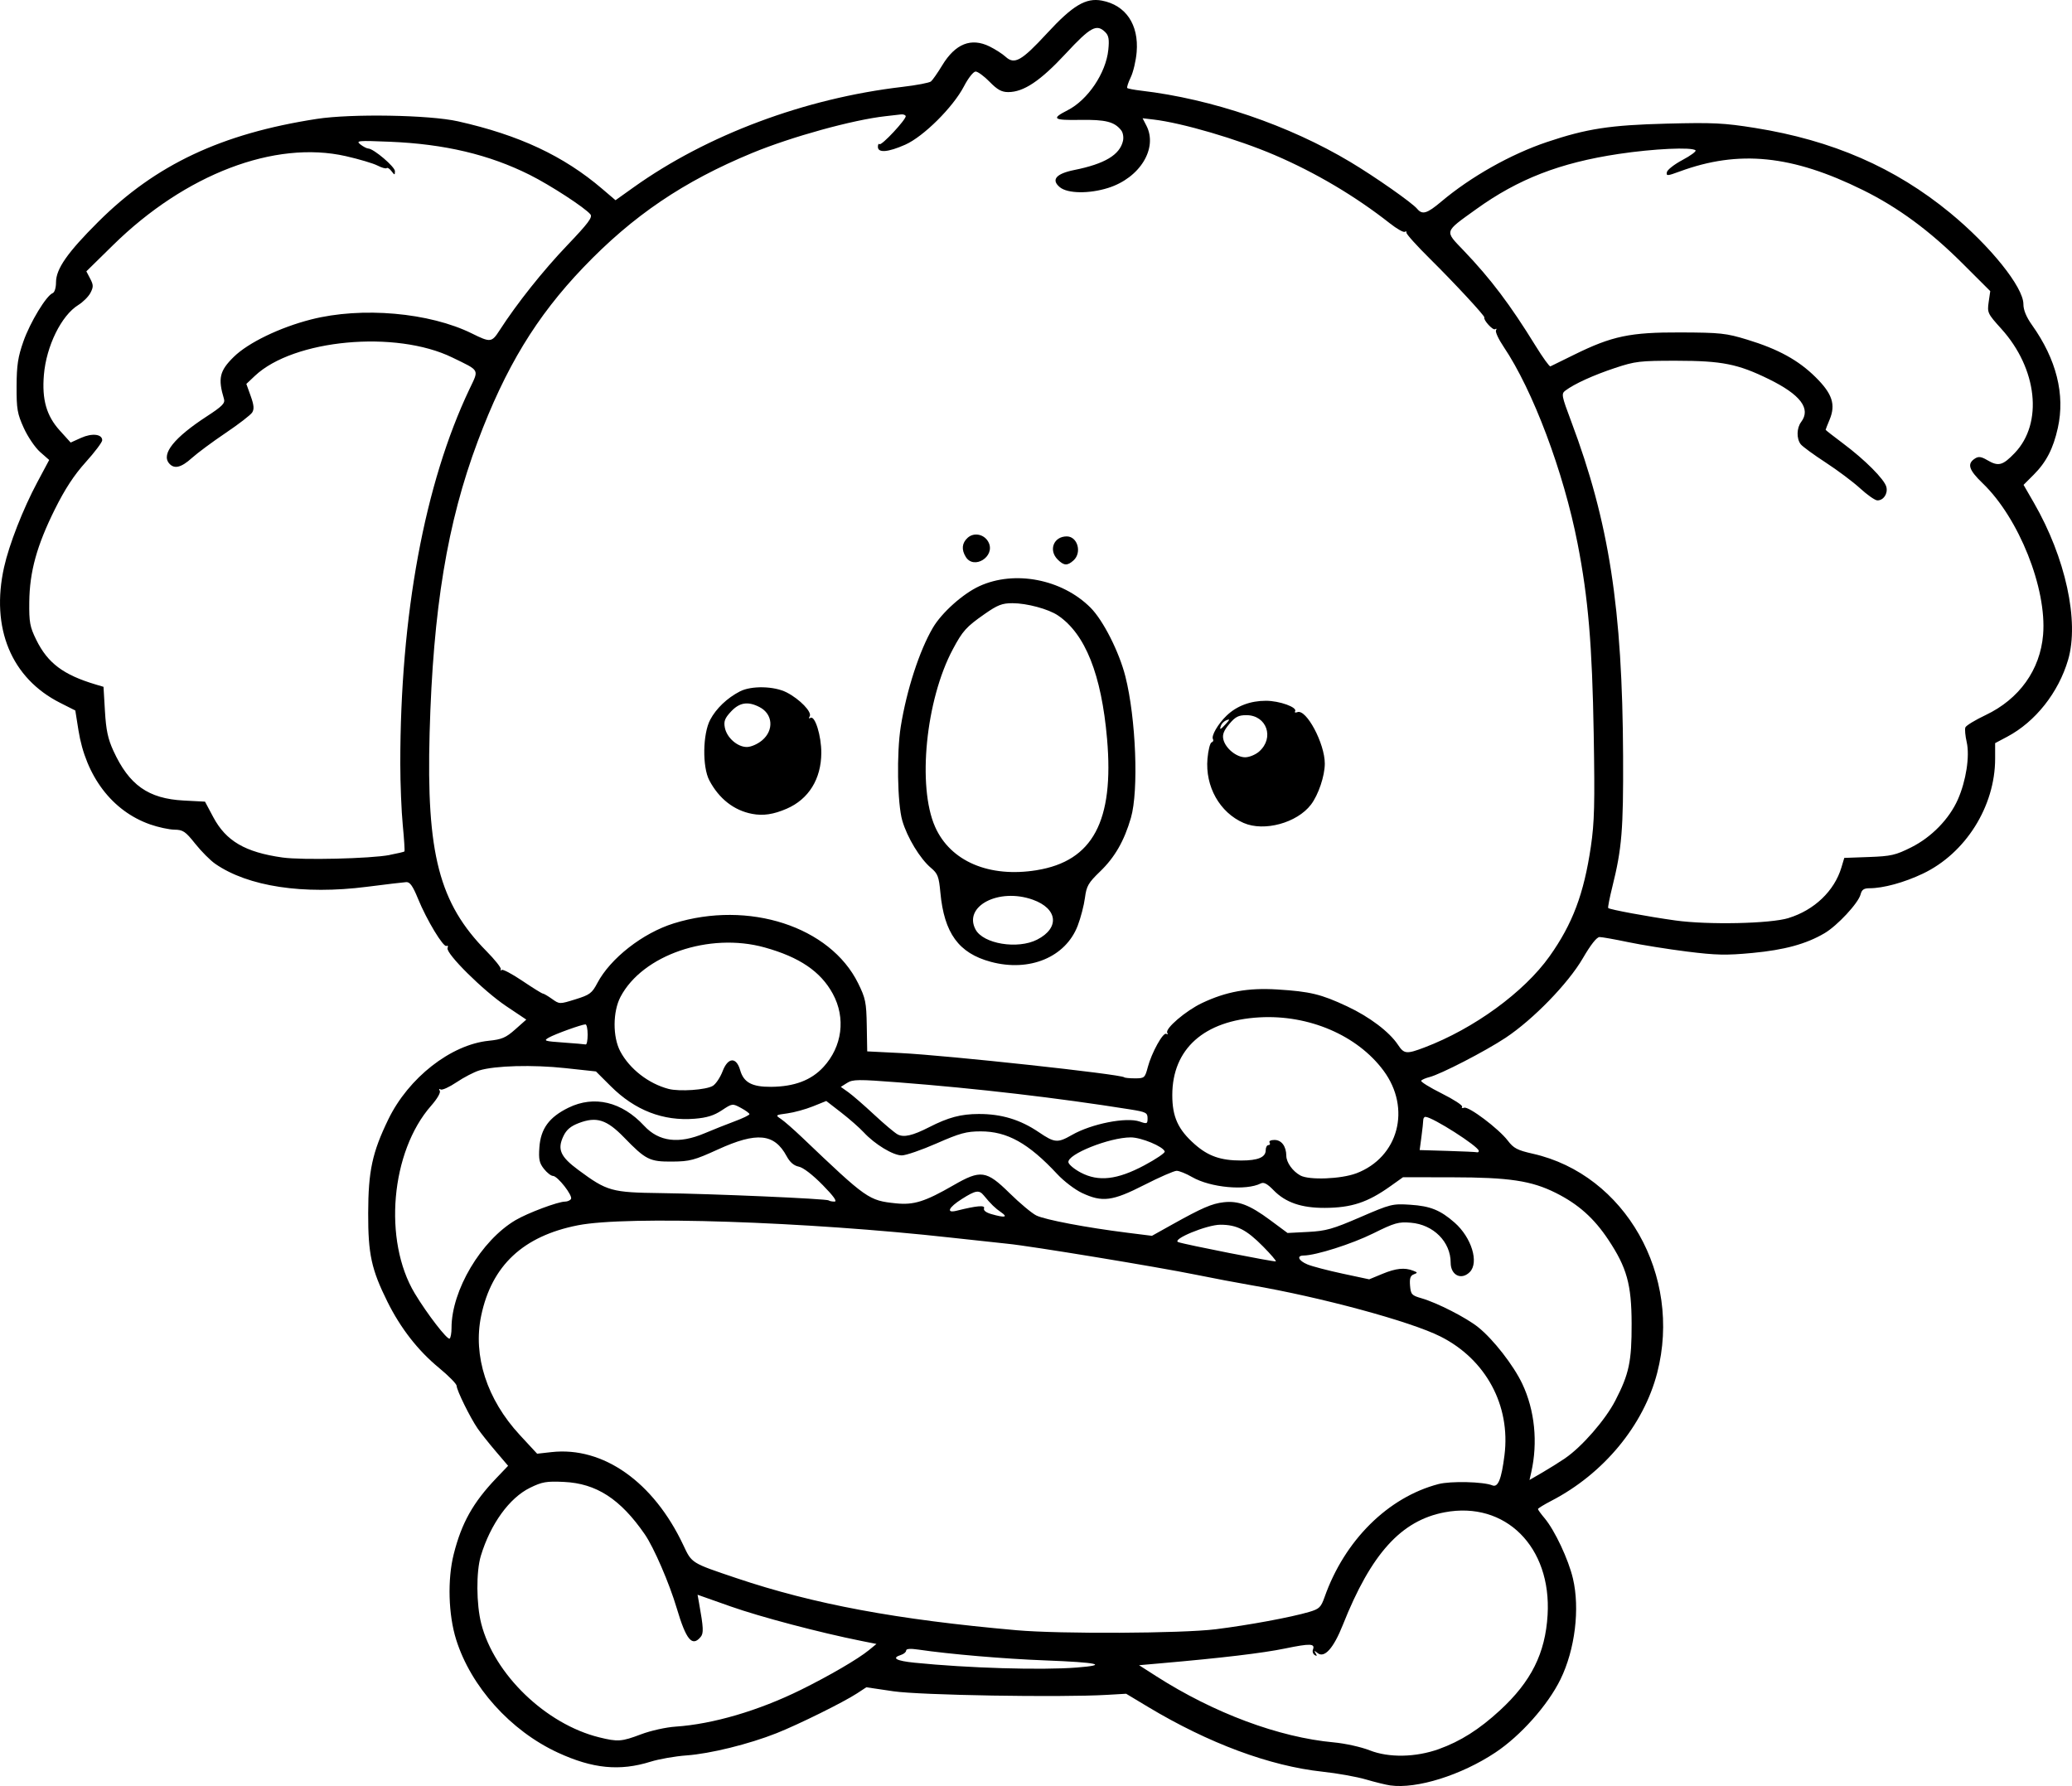 <?xml version="1.0" encoding="UTF-8" standalone="no"?>
<!-- Created with Inkscape (http://www.inkscape.org/) -->

<svg
   width="213.446mm"
   height="183.993mm"
   viewBox="0 0 213.446 183.993"
   version="1.1"
   id="svg1"
   xml:space="preserve"
   xmlns="http://www.w3.org/2000/svg"
   xmlns:svg="http://www.w3.org/2000/svg"><defs
     id="defs1" /><g
     id="layer1"
     transform="translate(-284.254,-74.149)"><path
       style="fill:#000000"
       d="m 427.474,258.081 c -0.437,-0.061 -1.568,-0.339 -2.514,-0.616 -0.946,-0.278 -2.952,-0.637 -4.459,-0.798 -5.437,-0.583 -11.743,-2.926 -18.01,-6.692 l -2.228,-1.339 -2.005,0.116 c -4.816,0.279 -19.225,0.035 -21.981,-0.372 l -2.778,-0.411 -0.954,0.626 c -1.377,0.904 -6.006,3.195 -8.287,4.101 -2.845,1.13 -6.85,2.119 -9.28,2.292 -1.164,0.083 -2.831,0.374 -3.704,0.647 -3.177,0.995 -5.969,0.722 -9.556,-0.936 -4.869,-2.25 -8.953,-6.79 -10.476,-11.648 -0.8,-2.553 -0.904,-6.19 -0.25,-8.788 0.809,-3.216 1.991,-5.326 4.388,-7.836 l 1.216,-1.274 -1.283,-1.504 c -0.706,-0.827 -1.542,-1.882 -1.859,-2.343 -0.775,-1.129 -2.157,-3.939 -2.157,-4.385 0,-0.197 -0.821,-1.034 -1.824,-1.86 -2.158,-1.776 -3.949,-4.073 -5.307,-6.807 -1.649,-3.321 -1.995,-4.912 -1.984,-9.128 0.011,-4.347 0.418,-6.245 2.072,-9.657 2.078,-4.287 6.445,-7.706 10.351,-8.102 1.349,-0.137 1.76,-0.314 2.726,-1.171 l 1.138,-1.01 -2.065,-1.383 c -2.356,-1.579 -6.256,-5.444 -6.046,-5.992 0.076,-0.198 0.03,-0.294 -0.102,-0.212 -0.315,0.195 -2.047,-2.67 -2.944,-4.871 -0.532,-1.303 -0.83,-1.726 -1.205,-1.705 -0.274,0.015 -2.106,0.233 -4.07,0.484 -6.539,0.835 -12.234,-0.029 -15.61,-2.368 -0.509,-0.353 -1.439,-1.286 -2.065,-2.073 -1.011,-1.27 -1.252,-1.433 -2.141,-1.446 -0.551,-0.008 -1.678,-0.252 -2.505,-0.542 -3.904,-1.372 -6.626,-4.951 -7.382,-9.707 l -0.322,-2.027 -1.557,-0.786 c -5.04,-2.544 -7.176,-7.706 -5.782,-13.974 0.521,-2.344 1.952,-6.003 3.425,-8.759 l 1.223,-2.289 -0.932,-0.819 c -0.513,-0.45 -1.271,-1.566 -1.685,-2.479 -0.67,-1.478 -0.751,-1.951 -0.741,-4.307 0.009,-2.158 0.139,-3.009 0.704,-4.615 0.692,-1.967 2.36,-4.717 3.012,-4.967 0.198,-0.076 0.345,-0.551 0.345,-1.117 0,-1.383 1.176,-3.067 4.356,-6.236 5.907,-5.887 12.688,-9.081 22.5,-10.596 3.574,-0.552 11.599,-0.415 14.552,0.248 6.303,1.415 10.876,3.557 14.862,6.96 l 1.368,1.168 1.868,-1.333 c 7.578,-5.408 17.642,-9.168 27.675,-10.341 1.455,-0.17 2.783,-0.423 2.951,-0.561 0.168,-0.138 0.689,-0.884 1.158,-1.658 1.354,-2.234 2.984,-2.882 4.887,-1.944 0.582,0.287 1.32,0.761 1.639,1.054 0.922,0.844 1.643,0.437 4.278,-2.418 2.652,-2.874 3.997,-3.675 5.647,-3.363 2.461,0.465 3.816,2.47 3.582,5.302 -0.073,0.884 -0.347,2.053 -0.609,2.597 -0.262,0.544 -0.423,1.042 -0.358,1.107 0.065,0.065 0.712,0.188 1.436,0.273 7.271,0.85 15.204,3.554 21.532,7.339 2.552,1.527 6.376,4.206 6.894,4.831 0.532,0.641 1.013,0.498 2.482,-0.74 3.052,-2.57 7.16,-4.886 10.89,-6.14 4.097,-1.377 6.494,-1.745 12.33,-1.895 4.786,-0.123 5.897,-0.069 9.106,0.444 7.974,1.275 14.422,4.084 20.103,8.757 4.126,3.394 7.541,7.646 7.541,9.392 0,0.608 0.296,1.325 0.894,2.166 2.509,3.527 3.416,7.148 2.653,10.59 -0.472,2.13 -1.193,3.527 -2.492,4.825 l -1.039,1.039 1.066,1.848 c 3.261,5.657 4.688,12.21 3.522,16.179 -0.992,3.376 -3.372,6.383 -6.269,7.919 l -1.247,0.661 v 1.599 c 0,4.915 -3.047,9.759 -7.455,11.851 -1.932,0.917 -4.067,1.5 -5.494,1.5 -0.571,0 -0.79,0.151 -0.91,0.63 -0.223,0.889 -2.398,3.231 -3.721,4.006 -1.898,1.112 -4.118,1.719 -7.432,2.031 -2.693,0.254 -3.734,0.231 -6.747,-0.147 -1.959,-0.246 -4.682,-0.683 -6.05,-0.97 -1.368,-0.287 -2.692,-0.523 -2.941,-0.523 -0.289,0 -0.913,0.791 -1.721,2.182 -1.508,2.596 -5.124,6.318 -7.97,8.203 -2.082,1.38 -6.69,3.757 -7.836,4.043 -0.402,0.1 -0.784,0.269 -0.849,0.375 -0.065,0.106 0.89,0.697 2.123,1.313 1.233,0.617 2.174,1.23 2.092,1.363 -0.082,0.133 0.012,0.18 0.21,0.104 0.458,-0.176 3.561,2.161 4.494,3.385 0.605,0.794 0.986,0.993 2.592,1.355 9.499,2.145 15.393,12.531 12.804,22.563 -1.397,5.414 -5.513,10.395 -10.896,13.187 -0.764,0.396 -1.389,0.78 -1.389,0.853 0,0.073 0.305,0.495 0.679,0.939 1.051,1.249 2.461,4.246 2.924,6.217 0.733,3.115 0.213,7.327 -1.281,10.383 -1.299,2.658 -4.112,5.819 -6.712,7.545 -3.522,2.338 -8.1,3.77 -10.824,3.387 z m 5.009,-3.748 c 2.223,-0.798 4.16,-2.026 6.286,-3.985 3.223,-2.97 4.676,-5.879 4.91,-9.828 0.416,-7.009 -4.345,-11.758 -10.604,-10.577 -4.483,0.846 -7.574,4.263 -10.485,11.59 -0.964,2.427 -1.908,3.477 -2.613,2.906 -0.338,-0.273 -0.371,-0.266 -0.186,0.04 0.157,0.26 0.127,0.311 -0.1,0.172 -0.178,-0.11 -0.261,-0.363 -0.185,-0.562 0.243,-0.634 -0.256,-0.654 -2.879,-0.114 -2.308,0.475 -6.481,0.972 -12.81,1.525 l -2.225,0.195 1.77,1.133 c 5.949,3.807 12.638,6.301 18.29,6.818 1.167,0.107 2.829,0.475 3.704,0.821 1.967,0.777 4.735,0.726 7.126,-0.132 z m -82.207,-1.513 c 1.007,-0.382 2.576,-0.731 3.581,-0.798 3.823,-0.254 8.558,-1.645 12.895,-3.788 2.942,-1.454 5.893,-3.174 7.004,-4.084 l 0.786,-0.644 -1.58,-0.316 c -4.245,-0.848 -10.391,-2.471 -13.448,-3.551 l -3.401,-1.202 0.153,0.85 c 0.458,2.548 0.485,3.112 0.168,3.494 -0.878,1.058 -1.495,0.316 -2.469,-2.966 -0.758,-2.558 -2.356,-6.252 -3.286,-7.6 -2.516,-3.645 -4.991,-5.248 -8.341,-5.402 -1.796,-0.083 -2.236,-0.006 -3.479,0.602 -2.128,1.041 -4.076,3.734 -5.07,7.007 -0.493,1.624 -0.473,4.993 0.042,7 1.339,5.225 6.657,10.348 12.151,11.705 1.916,0.473 2.307,0.445 4.293,-0.307 z m 44.909,-6.885 c 3.364,-0.263 2.178,-0.528 -3.297,-0.736 -4.212,-0.16 -9.798,-0.637 -13.031,-1.112 -0.83,-0.122 -1.257,-0.089 -1.257,0.098 0,0.155 -0.238,0.358 -0.529,0.451 -1.014,0.322 -0.516,0.609 1.389,0.802 5.495,0.558 13.072,0.783 16.725,0.497 z m 14.305,-3.943 c 3.411,-0.426 7.744,-1.229 9.628,-1.784 1.042,-0.307 1.215,-0.475 1.587,-1.53 2.06,-5.842 6.531,-10.28 11.73,-11.641 1.255,-0.329 4.635,-0.248 5.551,0.132 0.588,0.244 0.941,-0.632 1.252,-3.11 0.643,-5.122 -1.918,-9.871 -6.594,-12.225 -3.091,-1.557 -12.296,-4.05 -19.549,-5.295 -1.359,-0.233 -3.865,-0.708 -5.568,-1.055 -4.01,-0.817 -17.181,-2.984 -19.477,-3.205 -0.582,-0.056 -3.201,-0.34 -5.821,-0.63 -14.977,-1.66 -33.375,-2.269 -38.443,-1.272 -5.637,1.109 -8.881,4.143 -9.964,9.32 -0.865,4.133 0.591,8.623 3.984,12.288 l 1.781,1.923 1.477,-0.165 c 5.324,-0.595 10.519,3.072 13.586,9.591 0.879,1.869 0.797,1.818 5.451,3.385 8.009,2.698 16.523,4.282 28.875,5.374 4.482,0.396 17.024,0.334 20.513,-0.101 z m 35.99,-17.615 c 1.73,-1.176 4.151,-3.955 5.176,-5.943 1.42,-2.751 1.69,-4.029 1.679,-7.929 -0.012,-4.051 -0.488,-5.763 -2.409,-8.654 -1.469,-2.212 -3.09,-3.655 -5.406,-4.813 -2.509,-1.255 -4.793,-1.598 -10.702,-1.606 l -5.033,-0.007 -1.317,0.937 c -2.336,1.662 -3.995,2.209 -6.741,2.221 -2.41,0.011 -4.053,-0.557 -5.283,-1.826 -0.636,-0.656 -1.001,-0.85 -1.306,-0.695 -1.521,0.776 -5.202,0.434 -7.085,-0.657 -0.608,-0.353 -1.322,-0.641 -1.588,-0.641 -0.265,0 -1.765,0.655 -3.333,1.455 -3.282,1.675 -4.319,1.81 -6.409,0.83 -0.728,-0.341 -1.877,-1.215 -2.554,-1.943 -2.966,-3.187 -5.157,-4.41 -7.897,-4.405 -1.466,0.002 -2.135,0.185 -4.535,1.239 -1.548,0.68 -3.162,1.236 -3.586,1.236 -0.894,0 -2.774,-1.139 -3.917,-2.373 -0.437,-0.471 -1.484,-1.392 -2.328,-2.045 l -1.534,-1.188 -1.376,0.554 c -0.757,0.305 -1.944,0.631 -2.639,0.724 -1.232,0.165 -1.248,0.179 -0.661,0.568 0.331,0.219 1.316,1.08 2.189,1.912 6.677,6.366 6.858,6.493 9.655,6.786 1.842,0.193 3.002,-0.171 5.931,-1.86 2.813,-1.622 3.389,-1.542 5.778,0.805 1.055,1.037 2.294,2.073 2.752,2.302 0.882,0.442 5.147,1.252 9.38,1.782 l 2.54,0.318 2.087,-1.165 c 3.078,-1.718 4.089,-2.155 5.303,-2.293 1.511,-0.172 2.677,0.275 4.779,1.832 l 1.801,1.334 2.117,-0.11 c 1.841,-0.095 2.539,-0.293 5.368,-1.516 3.138,-1.357 3.318,-1.402 5.159,-1.283 2.063,0.134 3.093,0.55 4.566,1.843 1.744,1.532 2.534,4.117 1.557,5.094 -0.867,0.867 -1.965,0.325 -1.965,-0.969 0,-2.147 -1.771,-3.924 -4.102,-4.117 -1.274,-0.106 -1.669,0.006 -3.884,1.104 -2.196,1.089 -5.897,2.265 -7.162,2.276 -0.756,0.007 -0.528,0.533 0.397,0.918 0.473,0.197 2.097,0.622 3.609,0.946 l 2.75,0.588 1.357,-0.562 c 1.399,-0.58 2.295,-0.672 3.179,-0.325 0.469,0.184 0.473,0.214 0.05,0.376 -0.346,0.133 -0.439,0.42 -0.378,1.161 0.075,0.904 0.172,1.01 1.179,1.3 1.609,0.464 4.62,2.002 5.846,2.988 1.557,1.251 3.638,3.923 4.538,5.826 1.286,2.72 1.621,6.041 0.919,9.129 l -0.176,0.776 1.297,-0.752 c 0.713,-0.414 1.78,-1.08 2.37,-1.481 z M 330.768,210.941 c 0,-3.863 3.053,-9.002 6.59,-11.092 1.256,-0.742 4.372,-1.91 5.102,-1.912 0.246,-6.3e-4 0.522,-0.122 0.614,-0.27 0.211,-0.341 -1.381,-2.377 -1.858,-2.377 -0.195,0 -0.614,-0.327 -0.93,-0.728 -0.475,-0.601 -0.556,-0.987 -0.467,-2.223 0.137,-1.918 1.008,-3.104 2.994,-4.076 2.652,-1.297 5.503,-0.616 7.798,1.864 1.518,1.64 3.567,1.895 6.218,0.774 0.873,-0.369 2.272,-0.926 3.109,-1.237 0.837,-0.311 1.521,-0.642 1.521,-0.736 0,-0.094 -0.396,-0.383 -0.879,-0.644 -0.874,-0.47 -0.886,-0.469 -1.976,0.253 -0.809,0.536 -1.542,0.762 -2.794,0.862 -3.241,0.26 -6.146,-0.865 -8.633,-3.345 l -1.532,-1.527 -3.158,-0.342 c -3.349,-0.363 -7.239,-0.258 -8.86,0.238 -0.538,0.165 -1.592,0.712 -2.341,1.217 -0.749,0.504 -1.488,0.839 -1.642,0.744 -0.165,-0.102 -0.201,-0.046 -0.088,0.137 0.112,0.181 -0.259,0.822 -0.889,1.538 -4.163,4.73 -4.962,13.88 -1.688,19.33 1.26,2.098 3.35,4.809 3.591,4.66 0.109,-0.068 0.199,-0.567 0.199,-1.11 z m 83.608,-8.375 c -1.721,-1.742 -2.712,-2.248 -4.405,-2.248 -1.391,2.2e-4 -5.076,1.524 -4.336,1.793 0.672,0.244 9.927,2.069 10.049,1.981 0.064,-0.046 -0.524,-0.733 -1.308,-1.526 z m -26.981,-3.519 c -0.629,-0.431 -1.066,-0.856 -1.802,-1.753 -0.48,-0.585 -0.837,-0.526 -2.253,0.372 -1.388,0.88 -1.658,1.49 -0.535,1.209 2.051,-0.515 2.95,-0.595 2.818,-0.252 -0.083,0.217 0.195,0.439 0.751,0.599 1.376,0.396 1.759,0.331 1.021,-0.175 z M 368.986,196.211 c -1.021,-1.041 -1.99,-1.785 -2.444,-1.876 -0.506,-0.101 -0.916,-0.453 -1.249,-1.072 -1.267,-2.352 -3.066,-2.531 -7.072,-0.704 -2.446,1.116 -2.911,1.24 -4.715,1.253 -2.333,0.018 -2.726,-0.179 -4.97,-2.491 -1.783,-1.837 -2.836,-2.171 -4.658,-1.475 -0.842,0.321 -1.271,0.686 -1.584,1.344 -0.648,1.365 -0.317,2.115 1.539,3.488 2.967,2.194 3.406,2.317 8.499,2.383 5.348,0.069 17.127,0.582 17.298,0.753 0.066,0.066 0.329,0.12 0.584,0.12 0.316,0 -0.075,-0.549 -1.228,-1.725 z m 33.148,-2.01 c 1.197,-0.638 2.144,-1.279 2.103,-1.425 -0.142,-0.509 -2.414,-1.455 -3.495,-1.455 -2.208,0 -6.584,1.752 -6.425,2.572 0.046,0.236 0.619,0.711 1.274,1.055 1.828,0.961 3.749,0.742 6.543,-0.747 z m 21.824,0.827 c 4.362,-1.643 5.706,-6.692 2.817,-10.586 -2.697,-3.636 -7.687,-5.777 -12.786,-5.486 -5.693,0.324 -8.967,3.244 -8.972,8 -0.002,2.254 0.595,3.562 2.321,5.081 1.381,1.216 2.671,1.666 4.771,1.666 1.744,0 2.532,-0.332 2.532,-1.068 0,-0.286 0.126,-0.52 0.28,-0.52 0.154,0 0.207,-0.119 0.117,-0.265 -0.092,-0.15 0.126,-0.265 0.504,-0.265 0.728,0 1.212,0.648 1.221,1.636 0.007,0.686 0.651,1.586 1.449,2.025 0.897,0.493 4.186,0.367 5.745,-0.22 z m 12.633,-2.317 c -0.024,-0.466 -4.79,-3.506 -5.497,-3.506 -0.124,0 -0.226,0.149 -0.226,0.331 -3.4e-4,0.182 -0.083,0.952 -0.184,1.711 l -0.184,1.38 2.852,0.085 c 1.569,0.047 2.941,0.11 3.051,0.141 0.109,0.031 0.194,-0.033 0.188,-0.142 z m -41.908,-1.644 c 2.011,-1.151 5.596,-1.86 6.976,-1.378 0.755,0.263 0.811,0.24 0.811,-0.341 0,-0.566 -0.167,-0.65 -1.786,-0.909 -7.456,-1.189 -15.801,-2.163 -23.879,-2.787 -4.136,-0.319 -4.7,-0.314 -5.283,0.054 l -0.653,0.412 0.775,0.551 c 0.426,0.303 1.618,1.338 2.649,2.299 1.031,0.961 2.121,1.88 2.424,2.042 0.635,0.34 1.533,0.136 3.245,-0.737 1.994,-1.017 3.266,-1.356 5.112,-1.363 2.338,-0.008 4.28,0.58 6.189,1.873 1.636,1.109 1.936,1.134 3.419,0.285 z m -36.995,-5.057 c 0.311,-0.194 0.764,-0.871 1.005,-1.505 0.552,-1.446 1.413,-1.497 1.81,-0.106 0.362,1.269 1.226,1.731 3.197,1.713 2.391,-0.022 4.125,-0.68 5.377,-2.038 1.947,-2.112 2.323,-5.057 0.966,-7.552 -1.248,-2.293 -3.43,-3.774 -7.029,-4.772 -5.701,-1.58 -12.57,0.778 -14.839,5.094 -0.801,1.525 -0.812,4.129 -0.024,5.613 0.963,1.812 2.909,3.326 4.974,3.869 1.122,0.295 3.891,0.103 4.563,-0.317 z m 44.796,-1.899 c 0.407,-1.529 1.588,-3.66 1.917,-3.457 0.147,0.091 0.191,0.042 0.098,-0.109 -0.259,-0.419 1.911,-2.275 3.589,-3.069 2.49,-1.178 4.729,-1.581 7.744,-1.394 3.385,0.21 4.514,0.483 7.198,1.741 2.311,1.083 4.358,2.632 5.238,3.964 0.626,0.948 0.877,0.972 2.739,0.264 5.093,-1.936 10.25,-5.695 12.872,-9.384 2.373,-3.338 3.538,-6.433 4.257,-11.308 0.368,-2.493 0.415,-4.386 0.293,-11.579 -0.157,-9.202 -0.563,-14.006 -1.659,-19.628 -1.441,-7.392 -4.603,-15.803 -7.624,-20.284 -0.525,-0.778 -0.876,-1.541 -0.781,-1.695 0.095,-0.154 0.048,-0.203 -0.104,-0.109 -0.225,0.139 -1.233,-0.974 -1.097,-1.211 0.079,-0.138 -3.101,-3.569 -5.57,-6.01 -1.392,-1.376 -2.498,-2.605 -2.458,-2.732 0.04,-0.127 -0.036,-0.163 -0.168,-0.081 -0.132,0.082 -0.82,-0.308 -1.528,-0.865 -3.558,-2.802 -7.647,-5.226 -11.884,-7.044 -3.829,-1.643 -9.531,-3.315 -12.482,-3.659 l -1.118,-0.131 0.39,0.755 c 1.208,2.337 -0.663,5.39 -3.935,6.422 -1.959,0.618 -4.173,0.587 -4.972,-0.068 -0.934,-0.767 -0.407,-1.399 1.482,-1.778 3.136,-0.63 4.688,-1.558 5.016,-3.001 0.083,-0.364 0.002,-0.85 -0.179,-1.081 -0.699,-0.891 -1.605,-1.121 -4.243,-1.079 -2.785,0.045 -2.997,-0.121 -1.276,-0.999 2.077,-1.06 3.939,-3.825 4.186,-6.216 0.11,-1.069 0.043,-1.469 -0.306,-1.818 -0.893,-0.893 -1.517,-0.556 -4.083,2.207 -2.61,2.81 -4.329,3.96 -5.921,3.96 -0.679,0 -1.118,-0.242 -1.915,-1.058 -0.568,-0.582 -1.218,-1.058 -1.443,-1.058 -0.23,3.52e-4 -0.757,0.668 -1.201,1.521 -1.12,2.151 -4.171,5.182 -6.054,6.015 -1.771,0.783 -2.811,0.866 -2.811,0.224 0,-0.243 0.072,-0.369 0.16,-0.28 0.201,0.201 2.816,-2.607 2.701,-2.9 -0.046,-0.118 -0.262,-0.192 -0.481,-0.164 -0.218,0.028 -0.934,0.11 -1.59,0.182 -3.358,0.37 -9.701,2.121 -13.752,3.795 -7.063,2.919 -12.277,6.452 -17.372,11.775 -4.86,5.076 -8.033,10.302 -10.896,17.941 -3.133,8.36 -4.598,17.244 -4.951,30.021 -0.344,12.456 0.982,17.549 5.855,22.486 0.86,0.871 1.523,1.704 1.475,1.852 -0.049,0.148 -0.005,0.185 0.097,0.083 0.102,-0.102 1.059,0.404 2.127,1.124 1.068,0.72 2.018,1.31 2.111,1.31 0.093,0 0.518,0.248 0.943,0.551 0.773,0.55 0.774,0.55 2.414,0.041 1.476,-0.459 1.703,-0.627 2.255,-1.675 1.344,-2.548 4.679,-5.154 7.868,-6.147 7.72,-2.403 16.111,0.319 18.996,6.164 0.764,1.548 0.849,1.964 0.891,4.366 l 0.046,2.655 3.438,0.172 c 4.849,0.243 22.711,2.18 23.041,2.499 0.061,0.059 0.562,0.107 1.114,0.107 0.958,0 1.018,-0.052 1.303,-1.124 z m -16.167,-10.878 c -3.305,-0.891 -4.801,-2.949 -5.191,-7.139 -0.153,-1.643 -0.268,-1.947 -0.964,-2.532 -1.129,-0.95 -2.451,-3.127 -2.959,-4.873 -0.509,-1.751 -0.593,-6.987 -0.156,-9.701 0.606,-3.761 1.92,-7.805 3.304,-10.166 0.912,-1.556 3.103,-3.516 4.796,-4.291 3.635,-1.664 8.51,-0.72 11.447,2.218 1.3,1.3 2.947,4.55 3.589,7.08 1.092,4.308 1.385,11.777 0.571,14.575 -0.691,2.377 -1.657,4.058 -3.171,5.52 -1.222,1.18 -1.405,1.499 -1.565,2.726 -0.1,0.764 -0.434,2.051 -0.744,2.86 -1.244,3.25 -4.97,4.799 -8.957,3.724 z m 4.777,-2.286 c 2.344,-1.196 2.127,-3.196 -0.447,-4.114 -3.504,-1.25 -7.183,0.667 -5.896,3.072 0.793,1.483 4.339,2.065 6.344,1.042 z m -0.038,-7.155 c 5.773,-0.937 7.978,-5.057 7.241,-13.529 -0.577,-6.626 -2.247,-10.819 -5.064,-12.716 -0.982,-0.661 -3.204,-1.258 -4.683,-1.258 -1.065,0 -1.53,0.181 -2.87,1.118 -1.894,1.324 -2.255,1.725 -3.279,3.645 -2.78,5.212 -3.666,14.111 -1.818,18.277 1.577,3.556 5.573,5.26 10.473,4.465 z m 21.315,-4.861 c -2.471,-1.076 -3.981,-3.761 -3.729,-6.63 0.076,-0.87 0.267,-1.624 0.425,-1.676 0.157,-0.052 0.221,-0.201 0.141,-0.33 -0.204,-0.329 0.516,-1.572 1.404,-2.424 1.04,-0.998 2.447,-1.53 4.047,-1.53 1.398,0 3.264,0.672 3.009,1.084 -0.079,0.128 0.026,0.167 0.235,0.087 0.917,-0.352 2.824,3.227 2.824,5.299 0,1.269 -0.659,3.225 -1.426,4.23 -1.437,1.884 -4.822,2.807 -6.929,1.889 z m 1.594,-7.364 c 1.598,-1.406 0.777,-3.744 -1.314,-3.744 -0.816,0 -1.141,0.168 -1.765,0.913 -0.562,0.672 -0.724,1.088 -0.611,1.574 0.214,0.924 1.341,1.852 2.25,1.852 0.42,0 1.069,-0.268 1.441,-0.595 z m -3.415,-2.856 c 0.402,-0.444 0.413,-0.511 0.061,-0.376 -0.235,0.09 -0.493,0.334 -0.572,0.541 -0.198,0.515 -0.066,0.473 0.511,-0.164 z m -48.826,9.278 c -1.864,-0.355 -3.401,-1.559 -4.398,-3.446 -0.733,-1.387 -0.683,-4.791 0.091,-6.251 0.616,-1.161 1.743,-2.236 3.057,-2.915 1.176,-0.608 3.538,-0.557 4.822,0.105 1.357,0.699 2.637,2.032 2.369,2.466 -0.123,0.198 -0.093,0.26 0.075,0.156 0.465,-0.287 1.128,1.842 1.121,3.601 -0.01,2.694 -1.299,4.775 -3.566,5.756 -1.37,0.592 -2.422,0.748 -3.572,0.529 z m 1.038,-7.571 c 1.241,-1.045 1.113,-2.714 -0.263,-3.426 -1.196,-0.618 -2.06,-0.484 -2.94,0.459 -0.639,0.684 -0.761,1.001 -0.636,1.654 0.198,1.034 1.292,1.998 2.266,1.998 0.43,0 1.111,-0.297 1.573,-0.685 z m 30.447,-18.63 c -0.966,-0.966 -0.41,-2.381 0.936,-2.381 1.116,0 1.587,1.668 0.697,2.473 -0.632,0.572 -0.989,0.552 -1.633,-0.091 z m -9.461,-0.261 c -0.471,-0.755 -0.405,-1.439 0.19,-1.978 0.676,-0.612 1.779,-0.35 2.174,0.516 0.656,1.44 -1.532,2.794 -2.364,1.462 z m -38.957,49.209 c 0,-0.582 -0.1,-1.058 -0.223,-1.058 -0.38,0 -3.13,0.992 -3.786,1.366 -0.568,0.324 -0.44,0.367 1.496,0.504 1.164,0.082 2.206,0.172 2.315,0.198 0.109,0.027 0.198,-0.428 0.198,-1.01 z m 123.715,-12.016 c 2.652,-0.815 4.716,-2.789 5.439,-5.201 l 0.297,-0.991 2.545,-0.092 c 2.268,-0.082 2.741,-0.19 4.345,-0.993 2.096,-1.05 3.92,-2.92 4.81,-4.932 0.848,-1.918 1.241,-4.469 0.91,-5.915 -0.147,-0.643 -0.208,-1.323 -0.136,-1.512 0.072,-0.189 1.01,-0.76 2.083,-1.269 3.468,-1.646 5.622,-4.656 5.924,-8.276 0.397,-4.768 -2.496,-12.021 -6.222,-15.602 -1.452,-1.395 -1.641,-2.02 -0.776,-2.565 0.347,-0.219 0.642,-0.178 1.231,0.17 1.16,0.685 1.6,0.573 2.846,-0.729 2.942,-3.07 2.333,-8.687 -1.388,-12.798 -1.404,-1.552 -1.455,-1.659 -1.298,-2.745 l 0.164,-1.13 -2.858,-2.852 c -3.382,-3.374 -6.633,-5.769 -10.267,-7.564 -7.286,-3.599 -12.778,-4.155 -18.868,-1.91 -1.282,0.472 -1.398,0.479 -1.321,0.072 0.046,-0.245 0.77,-0.811 1.609,-1.257 0.839,-0.446 1.443,-0.892 1.343,-0.992 -0.357,-0.357 -4.315,-0.172 -7.926,0.371 -6.047,0.909 -10.344,2.577 -14.676,5.696 -3.335,2.401 -3.269,2.178 -1.27,4.27 2.781,2.911 4.774,5.552 7.395,9.802 0.745,1.208 1.432,2.16 1.527,2.116 0.095,-0.044 1.185,-0.58 2.422,-1.19 3.928,-1.938 5.782,-2.328 10.98,-2.307 4.119,0.016 4.698,0.079 6.872,0.742 3.199,0.976 5.27,2.113 7.044,3.867 1.728,1.709 2.093,2.821 1.44,4.385 -0.223,0.535 -0.406,1.001 -0.406,1.036 0,0.035 0.804,0.664 1.786,1.398 2.272,1.697 4.275,3.708 4.471,4.489 0.174,0.695 -0.298,1.398 -0.931,1.385 -0.237,-0.005 -1.026,-0.556 -1.754,-1.224 -0.728,-0.669 -2.335,-1.874 -3.572,-2.68 -1.237,-0.805 -2.394,-1.653 -2.571,-1.885 -0.442,-0.577 -0.419,-1.669 0.049,-2.288 1.033,-1.366 -0.058,-2.813 -3.334,-4.418 -3.182,-1.559 -4.823,-1.886 -9.489,-1.89 -3.798,-0.003 -4.267,0.052 -6.35,0.744 -2.222,0.738 -4.184,1.631 -5.103,2.322 -0.447,0.336 -0.414,0.511 0.596,3.202 3.895,10.369 5.271,19.25 5.338,34.452 0.033,7.592 -0.125,9.526 -1.104,13.458 -0.288,1.158 -0.481,2.148 -0.429,2.201 0.159,0.159 4.11,0.89 6.919,1.281 3.374,0.469 9.773,0.333 11.664,-0.248 z m -144.108,-6.5 c 0.789,-0.15 1.473,-0.311 1.519,-0.357 0.046,-0.046 -0.031,-1.266 -0.171,-2.71 -0.14,-1.444 -0.255,-4.293 -0.256,-6.33 -10e-4,-15.327 2.495,-28.845 7.128,-38.593 0.988,-2.079 1.115,-1.845 -1.762,-3.249 -5.836,-2.85 -16.354,-1.875 -20.341,1.885 l -0.883,0.833 0.446,1.241 c 0.337,0.937 0.375,1.354 0.155,1.703 -0.16,0.254 -1.393,1.205 -2.74,2.112 -1.347,0.907 -2.912,2.068 -3.479,2.58 -1.106,0.999 -1.827,1.164 -2.348,0.537 -0.808,-0.974 0.546,-2.653 3.902,-4.838 1.573,-1.024 1.891,-1.346 1.761,-1.78 -0.64,-2.13 -0.46,-2.903 1.012,-4.345 1.486,-1.457 4.739,-3.029 7.97,-3.853 5.208,-1.328 12.195,-0.716 16.574,1.454 1.89,0.936 2.025,0.921 2.825,-0.319 1.794,-2.781 4.468,-6.144 6.966,-8.761 2.176,-2.279 2.645,-2.905 2.398,-3.202 -0.574,-0.692 -4.114,-2.996 -6.236,-4.059 -4.186,-2.097 -8.787,-3.188 -14.42,-3.418 -3.289,-0.135 -3.53,-0.113 -3.043,0.272 0.291,0.23 0.661,0.422 0.822,0.427 0.555,0.016 2.75,1.886 2.742,2.336 -0.008,0.421 -0.032,0.42 -0.357,-0.008 -0.192,-0.252 -0.415,-0.392 -0.496,-0.311 -0.081,0.081 -0.505,-0.037 -0.941,-0.262 -0.436,-0.226 -1.906,-0.662 -3.266,-0.971 -7.324,-1.661 -16.536,1.857 -23.965,9.153 l -2.764,2.714 0.395,0.754 c 0.339,0.647 0.343,0.853 0.03,1.459 -0.201,0.388 -0.768,0.955 -1.262,1.26 -1.738,1.074 -3.288,4.227 -3.537,7.195 -0.213,2.541 0.264,4.213 1.633,5.726 l 1.125,1.243 1.067,-0.481 c 1.133,-0.511 2.183,-0.394 2.183,0.244 0,0.204 -0.766,1.221 -1.702,2.26 -1.2,1.332 -2.135,2.761 -3.169,4.839 -1.865,3.749 -2.609,6.441 -2.643,9.56 -0.023,2.104 0.061,2.558 0.716,3.893 1.182,2.408 2.793,3.618 6.137,4.613 l 0.794,0.236 0.148,2.508 c 0.115,1.951 0.308,2.857 0.867,4.077 1.623,3.543 3.595,4.938 7.254,5.13 l 2.187,0.115 0.85,1.595 c 1.314,2.465 3.286,3.616 7.126,4.159 2.022,0.286 9.051,0.121 11.05,-0.259 z"
       id="path4" /></g></svg>
